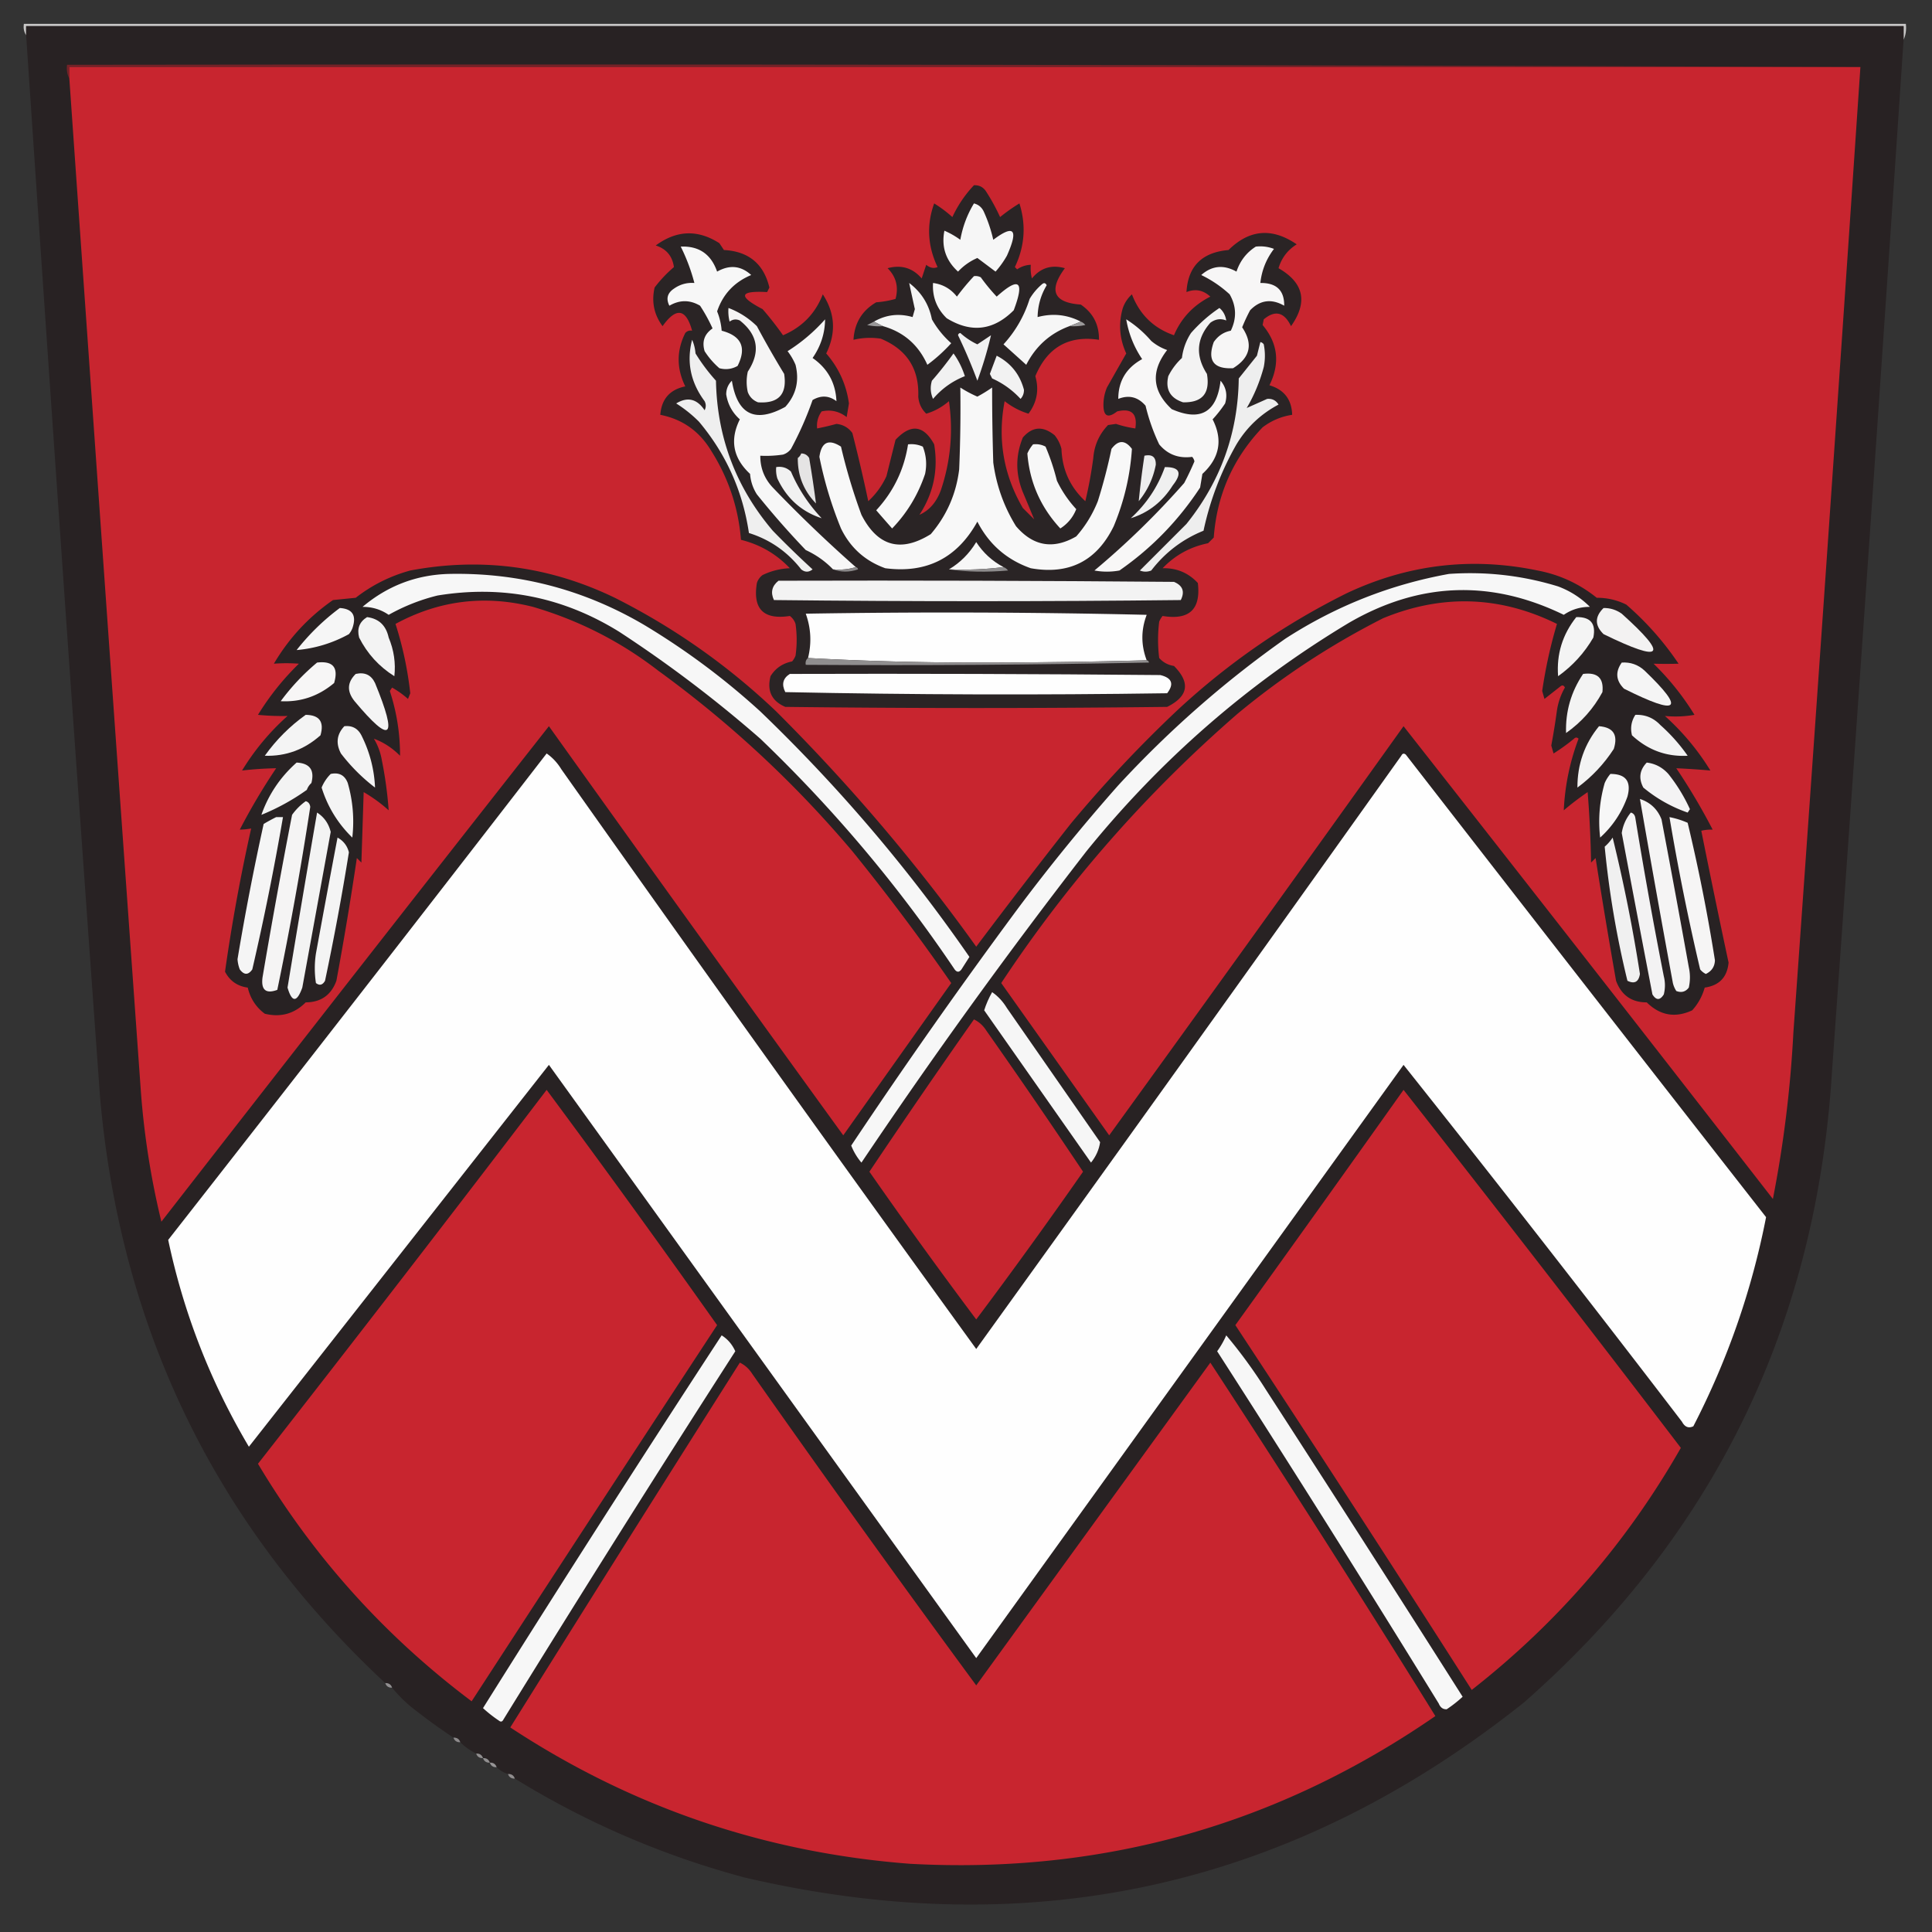 <svg xmlns="http://www.w3.org/2000/svg" width="850" height="850" style="shape-rendering:geometricPrecision;text-rendering:geometricPrecision;image-rendering:optimizeQuality;fill-rule:evenodd;clip-rule:evenodd"><rect width="100%" height="100%" fill="#333333" stroke="none"/><path style="opacity:1" fill="#c8c7c7" d="M837.5 17.5v-6h-826v4c-.951-1.419-1.284-3.085-1-5h828c.302 2.56-.032 4.893-1 7z"/><path style="opacity:1" fill="#282223" d="M837.5 17.5a103840.317 103840.317 0 0 1-31.5 454c-6.936 111.697-52.103 204.197-135.5 277.5-101.582 80.99-215.915 106.657-343 77-35.921-9.637-69.588-24.137-101-43.5-.473-1.406-1.473-2.073-3-2-1.934-.61-3.601-1.61-5-3-.473-1.406-1.473-2.073-3-2-.473-1.406-1.473-2.073-3-2-.473-1.406-1.473-2.073-3-2a26.707 26.707 0 0 1-7-5c-.473-1.406-1.473-2.073-3-2a260.658 260.658 0 0 1-16-11.5 60.67 60.67 0 0 1-11-10.5c-.473-1.406-1.473-2.073-3-2C94.873 670.904 53.04 584.904 44 482.5a96118.408 96118.408 0 0 1-32.5-467v-4h826v6z"/><path style="opacity:1" fill="#752227" d="M818.5 29.5h-788v5c-.961-1.765-1.295-3.765-1-6 263.167-.333 526.167 0 789 1z"/><path style="opacity:1" fill="#c8252f" d="M818.5 29.5a111270.821 111270.821 0 0 1-29.5 425 520.032 520.032 0 0 1-9 73 48613.613 48613.613 0 0 0-162.5-208 34312.75 34312.75 0 0 1-129.5 180l-47.5-67c29.191-44.149 63.858-83.649 104-118.5 19.71-16.359 41.043-30.359 64-42 25.962-10.685 51.462-9.851 76.5 2.5-2.844 9.51-5.011 19.344-6.5 29.5l1 3.5 7-5.5c.832-.688 1.498-.521 2 .5-1.772 3.072-2.939 6.405-3.5 10a314.196 314.196 0 0 1-2.5 15.5l1 3.5a86.097 86.097 0 0 0 9-6.5c.667-.667 1.333-.667 2 0a102.092 102.092 0 0 0-6.5 31.5 121.917 121.917 0 0 1 10.5-8 483.123 483.123 0 0 1 1.5 31l2-2a3011.3 3011.3 0 0 0 9 54c2.344 6.358 6.844 9.525 13.5 9.5 5.879 5.791 12.545 6.957 20 3.5 2.609-2.883 4.442-6.217 5.5-10 6.415-.915 9.915-4.581 10.5-11a4478.69 4478.69 0 0 1-12-58c1.521-.38 3.187-.546 5-.5a273.203 273.203 0 0 0-16-27c5.016.226 10.016.559 15 1-5.475-8.924-12.142-16.924-20-24 4.355.419 8.688.253 13-.5a116.51 116.51 0 0 0-18-22.5c3.657.108 7.323.108 11 0a130.82 130.82 0 0 0-23-26c-4.067-2.011-8.4-3.011-13-3-7.636-6.15-16.303-10.15-26-12-29.06-6.03-57.06-2.697-84 10-27.143 13.488-51.809 30.488-74 51a564.454 564.454 0 0 0-47.5 50.5 3105.513 3105.513 0 0 0-41.5 54c-26.358-36.782-55.691-71.282-88-103.5-21.173-20.167-44.839-36.834-71-50-28.732-13.883-58.732-17.883-90-12-8.837 2.418-16.837 6.418-24 12l-10 1c-10.721 7.455-19.388 16.788-26 28a72.645 72.645 0 0 1 11 0 116.51 116.51 0 0 0-18 22.5c4.281.42 8.615.587 13 .5a106.116 106.116 0 0 0-20 24c4.939-.573 9.939-.906 15-1a273.203 273.203 0 0 0-16 27 29.812 29.812 0 0 0 5-.5 802.81 802.81 0 0 0-11.5 63c2.113 4.058 5.446 6.391 10 7 1.147 4.814 3.647 8.648 7.5 11.5 6.968 1.708 12.968.041 18-5 6.708-.043 11.208-3.21 13.5-9.5a1508.734 1508.734 0 0 0 9-54l2 2 1-31a64.783 64.783 0 0 1 11 8 174.325 174.325 0 0 0-3-22 27.184 27.184 0 0 0-3.5-9.5c4.24 1.558 8.074 4.058 11.5 7.5.032-9.714-1.468-19.214-4.5-28.5l1-1.5a40.943 40.943 0 0 1 7 5l1-2.5c-1.168-10.517-3.335-20.684-6.5-30.5 19.113-10.369 39.28-12.869 60.5-7.5 20.164 5.915 38.498 15.248 55 28 31.666 22.996 60.166 49.496 85.5 79.5a967.38 967.38 0 0 1 43.5 58l-47.5 67a34312.75 34312.75 0 0 1-129.5-180A53533.761 53533.761 0 0 0 71 537.5a354.213 354.213 0 0 1-9-57 300894.19 300894.19 0 0 1-31.5-446v-5h788z"/><path style="opacity:1" fill="#2a2425" d="M428.5 81.5c2.403-.107 4.236.893 5.5 3a87.443 87.443 0 0 1 6 11 75.676 75.676 0 0 1 8.5-6c3.008 9.542 2.341 18.876-2 28l1 1c1.823-1.247 3.823-1.914 6-2a18.453 18.453 0 0 0 .5 6c3.788-4.653 8.622-6.153 14.5-4.5-7.276 9.83-4.943 15.163 7 16 5.431 3.693 8.097 8.86 8 15.5-13.354-2.025-22.687 3.308-28 16 1.732 5.969.732 11.469-3 16.5-3.715-1.11-7.215-2.943-10.5-5.5-3.189 16.678-.523 32.345 8 47l5 5c-1.584-3.859-3.25-7.859-5-12-3.245-8.053-3.245-16.053 0-24 4.192-4.857 8.858-5.19 14-1a15.39 15.39 0 0 1 3 6c.332 9.182 3.832 16.848 10.5 23a188.162 188.162 0 0 0 3.5-19c.454-5.638 2.62-10.472 6.5-14.5l3.5-.5a48.801 48.801 0 0 0 8.5 2c1.001-6.5-1.665-9-8-7.5-4.304 3.368-6.304 2.035-6-4a19.717 19.717 0 0 1 1.5-6.5c2.85-5.037 5.683-10.037 8.5-15-2.985-6.53-3.485-13.196-1.5-20a14.587 14.587 0 0 1 4-6c3.419 8.92 9.585 14.92 18.5 18 3.196-7.534 8.529-13.201 16-17-3.125-2.881-6.625-3.548-10.5-2 .655-11.323 6.822-17.49 18.5-18.5 9.194-9.085 19.194-9.918 30-2.5-3.992 2.492-6.659 5.992-8 10.5 11.157 6.408 12.99 14.908 5.5 25.5-2.981-6.195-6.981-7.195-12-3l-.5 2.5c6.756 8.038 7.756 16.871 3 26.5 6.466 1.934 9.799 6.267 10 13-4.777.72-9.11 2.553-13 5.5-12.967 13.56-20.134 29.726-21.5 48.5l-2.5 2.5c-7.846 1.588-14.513 5.255-20 11 6.168-.153 11.335 2.014 15.5 6.5 1.389 11.607-3.778 16.441-15.5 14.5a9.454 9.454 0 0 0-1.5 2.5 64.218 64.218 0 0 0 0 16c1.701 1.91 3.867 3.077 6.5 3.5 7.329 7.359 6.329 13.359-3 18-56 .667-112 .667-168 0-5.97-2.543-8.137-7.043-6.5-13.5 2.169-3.51 5.336-5.677 9.5-6.5a9.454 9.454 0 0 0 1.5-2.5 49.226 49.226 0 0 0 0-14 6.978 6.978 0 0 0-2.5-3.5c-11.556 1.778-16.389-3.056-14.5-14.5a6.978 6.978 0 0 1 2.5-3.5 30.13 30.13 0 0 1 12-3c-5.931-6.259-13.098-10.426-21.5-12.5-1.129-14.053-5.462-27.053-13-39-5.208-8.73-12.708-14.064-22.5-16 .549-6.944 4.216-11.11 11-12.5-3.884-7.919-3.884-15.752 0-23.5.825-.886 1.825-1.219 3-1-2.681-9.747-7.014-10.414-13-2-3.755-5.071-4.922-10.737-3.5-17a57.545 57.545 0 0 1 8.5-9c-.687-4.852-3.354-8.019-8-9.5 9.178-6.765 18.511-7.098 28-1l2 3c10.848.573 17.514 6.073 20 16.5l-1 2c-12.243-.678-12.909 1.822-2 7.5a143.307 143.307 0 0 1 9 11.5c8.39-3.556 14.224-9.556 17.5-18 5.421 8.32 5.921 16.986 1.5 26 5.519 6.37 8.853 13.703 10 22l-1 6c-3.302-2.549-6.969-3.382-11-2.5-1.613 2.228-2.28 4.728-2 7.5a117.562 117.562 0 0 0 8.5-2c2.923.295 5.257 1.629 7 4a717.676 717.676 0 0 1 7 30 34.364 34.364 0 0 0 8-11c1.335-5.358 2.669-10.691 4-16 6.694-7.16 12.361-6.493 17 2 1.854 11.231-.312 21.565-6.5 31 4.391-1.933 7.558-5.6 9.5-11 4.249-12.721 5.415-25.721 3.5-39-3.067 2.624-6.4 4.458-10 5.5-2.104-2.042-3.271-4.542-3.5-7.5.444-12.265-5.056-20.765-16.5-25.5a31.337 31.337 0 0 0-12 .5c.423-7.359 3.756-12.859 10-16.5a42.36 42.36 0 0 0 8.5-1.5c1.426-5.257.259-9.757-3.5-13.5 6.035-1.622 11.035-.122 15 4.5l2-6c1.669 1.39 3.336 1.723 5 1-4.405-9.242-4.905-18.575-1.5-28a55.294 55.294 0 0 1 8 6c2.435-5.215 5.601-9.882 9.5-14z"/><path style="opacity:1" fill="#f6f6f6" d="M428.5 89.5c2.124.531 3.624 1.865 4.5 4a63.382 63.382 0 0 1 4 12c9.183-6.915 11.183-4.582 6 7a40.943 40.943 0 0 1-5 7 3401.34 3401.34 0 0 0-8-6 25.246 25.246 0 0 0-8.5 6c-5.389-4.894-7.389-10.894-6-18a36.16 36.16 0 0 1 7 4c1.028-5.756 3.028-11.09 6-16z"/><path style="opacity:1" fill="#f7f7f7" d="M299.5 108.5c7.998-.352 13.331 3.315 16 11 5.489-3.112 10.489-2.612 15 1.5-7.448 3.112-12.448 8.446-15 16a27.716 27.716 0 0 1 2 8.5c8.728 2.289 11.061 7.455 7 15.5-2.53 1.422-5.197 1.755-8 1a34.706 34.706 0 0 1-6.5-7.5c-1.246-4.23-.08-7.564 3.5-10a72.496 72.496 0 0 0-5.5-10c-4.467-2.633-8.967-2.633-13.5 0-1.552-3.067-.885-5.567 2-7.5 2.706-1.908 5.706-2.741 9-2.5a82.648 82.648 0 0 0-6-16z"/><path style="opacity:1" fill="#f7f6f6" d="M552.5 108.5c2.747-.313 5.414.02 8 1-3.406 4.472-5.406 9.472-6 15 7.064-.099 10.564 3.234 10.5 10-5.599-3.194-10.599-2.528-15 2a76.643 76.643 0 0 0-3.5 7.5c4.913 7.343 3.579 13.343-4 18-8.562.435-11.395-3.398-8.5-11.5 1.886-2.742 4.386-4.409 7.5-5 2.64-5.464 2.474-10.797-.5-16a51.347 51.347 0 0 0-12.5-8.5c4.687-4.149 9.853-4.649 15.5-1.5 1.582-4.735 4.415-8.402 8.5-11z"/><path style="opacity:1" fill="#f7f7f7" d="M428.5 121.5a4.934 4.934 0 0 1 3 .5 84.86 84.86 0 0 0 7 8.5c9.885-8.894 12.385-6.894 7.5 6-8.918 8.941-18.751 10.107-29.5 3.5-4.376-4.251-6.376-9.417-6-15.5 4.297.566 7.797 2.566 10.5 6a98.521 98.521 0 0 1 7.5-9z"/><path style="opacity:1" fill="#f5f5f5" d="m388.5 143.5-4-2c5.343-3.063 11.01-3.729 17-2l1-3.5c-.873-3.92-1.706-7.754-2.5-11.5 5.366 4.065 8.699 9.398 10 16a40.616 40.616 0 0 0 8.5 10.5 70.588 70.588 0 0 1-10.5 9.5c-3.898-8.736-10.398-14.402-19.5-17z"/><path style="opacity:1" fill="#f6f6f6" d="m475.5 141.5-5 2c-8.473 3.133-14.807 8.8-19 17a6708.16 6708.16 0 0 0-10-9c5.297-5.804 9.13-12.47 11.5-20a25.55 25.55 0 0 1 5.5-6.5c.832-.688 1.498-.521 2 .5-2.571 4.279-3.904 8.946-4 14 6.632-1.77 12.966-1.104 19 2z"/><path style="opacity:1" fill="#f5f4f4" d="M320.5 135.5c4.703 1.772 8.87 4.439 12.5 8a435.82 435.82 0 0 0 12 21c1.378 8.956-2.456 13.122-11.5 12.5-2.167-.833-3.667-2.333-4.5-4.5-.667-3-.667-6 0-9 5.67-8.64 4.503-16.14-3.5-22.5-1.612-.72-3.112-.554-4.5.5a18.453 18.453 0 0 1-.5-6z"/><path style="opacity:1" fill="#f3f3f3" d="M536.5 135.5c1.62 1.341 2.62 3.174 3 5.5-2.42-.988-4.753-.655-7 1-6.125 6.992-6.625 14.492-1.5 22.5 1.477 8.514-2.023 12.681-10.5 12.5-5.678-1.857-7.845-5.691-6.5-11.5a27.816 27.816 0 0 1 6-8 25.653 25.653 0 0 1 4-11c3.767-4.276 7.934-7.943 12.5-11z"/><path style="opacity:1" fill="#f7f7f7" d="M376.5 249.5c-3.125.979-6.458 1.313-10 1-3.406-3.548-7.406-6.382-12-8.5a372.555 372.555 0 0 1-21.5-24.5 19.24 19.24 0 0 1-3-9c-7.501-6.97-9.001-14.97-4.5-24-3.309-2.951-5.309-6.618-6-11 .011-2.354.844-4.354 2.5-6 2.403 14.952 10.236 18.785 23.5 11.5 4.745-5.269 6.245-11.436 4.5-18.5a26.852 26.852 0 0 0-3.5-6c6.11-3.826 11.61-8.492 16.5-14-.065 6.155-1.898 11.822-5.5 17 6.643 4.621 10.143 10.954 10.5 19-3.308-2.493-6.808-2.659-10.5-.5a146.788 146.788 0 0 1-9.5 21.5 6.978 6.978 0 0 1-3.5 2.5c-3.317.498-6.65.665-10 .5-.03 5.413 1.804 10.079 5.5 14a602.831 602.831 0 0 0 36.5 35z"/><path style="opacity:1" fill="#f8f7f7" d="M495.5 140.5c4.07 2.56 7.736 5.727 11 9.5a22.144 22.144 0 0 0 7 4c-7.257 9.339-6.591 18.005 2 26 12.689 5.568 19.856 1.401 21.5-12.5 2.45 2.878 3.116 6.212 2 10a55.482 55.482 0 0 1-5.5 7c4.586 9.014 3.086 17.014-4.5 24l-1 6c-9.537 14.535-21.37 26.702-35.5 36.5a30.485 30.485 0 0 1-11 0 358.968 358.968 0 0 0 39.5-38.5 123.817 123.817 0 0 0 4.5-9.5 3.943 3.943 0 0 0-1-2c-5.956.782-10.789-1.051-14.5-5.5a85.835 85.835 0 0 1-6-17c-3.308-3.852-7.308-4.852-12-3 .004-7.828 3.504-13.662 10.5-17.5-3.598-5.357-5.931-11.19-7-17.5z"/><path style="opacity:1" fill="#9a9899" d="m384.5 141.5 4 2a24.935 24.935 0 0 1-7-.5l3-1.5z"/><path style="opacity:1" fill="#9b999a" d="M475.5 141.5c.789.283 1.456.783 2 1.5-2.31.497-4.643.663-7 .5l5-2z"/><path style="opacity:1" fill="#f1f1f1" d="M421.5 147.5c.06-.543.393-.876 1-1a30.382 30.382 0 0 0 7.5 5c1.99-1.318 3.99-2.652 6-4a169.76 169.76 0 0 1-6 20 236.044 236.044 0 0 0-8.5-20z"/><path style="opacity:1" fill="#efefef" d="M304.5 149.5c.809 1.792 1.309 3.792 1.5 6a82.368 82.368 0 0 0 9 12c.48 24.962 8.813 46.962 25 66a420.289 420.289 0 0 0 17.5 17c-1.667 1.333-3.333 1.333-5 0-6.086-7.776-13.753-13.109-23-16-2.721-18.438-10.054-34.772-22-49a57.487 57.487 0 0 0-10-8c4.977-3.034 9.144-2.034 12.5 3 .667-1.333.667-2.667 0-4-6.18-8.307-8.013-17.307-5.5-27z"/><path style="opacity:1" fill="#f1f1f1" d="M419.5 155.5c2.148 2.962 3.814 6.295 5 10-5.496 2.161-10.162 5.494-14 10-1.152-2.606-1.318-5.273-.5-8a159.201 159.201 0 0 0 9.5-12z"/><path style="opacity:1" fill="#f2f2f2" d="M438.5 156.5c6.215 3.216 10.215 8.216 12 15 .023 1.567-.477 2.9-1.5 4a37.792 37.792 0 0 0-12.5-9l-1-2c1.01-2.683 2.01-5.349 3-8z"/><path style="opacity:1" fill="#f8f8f8" d="M422.5 170.5a52.487 52.487 0 0 0 7.5 4 65.743 65.743 0 0 0 6.5-4c-.013 10.935.154 21.935.5 33 1.357 10.073 4.69 19.406 10 28 7.569 8.841 16.402 10.341 26.5 4.5 4.045-4.582 7.211-9.749 9.5-15.5a240.748 240.748 0 0 0 6-23c3-4 6-4 9 0-.761 11.715-3.428 23.048-8 34-7.463 15.315-19.63 21.482-36.5 18.5-10.566-3.7-18.399-10.533-23.5-20.5-8.875 16.021-22.375 22.854-40.5 20.5-8.877-3.188-15.377-9.021-19.5-17.5a172.162 172.162 0 0 1-9.5-31.5c.898-6.508 4.065-8.008 9.5-4.5a253.055 253.055 0 0 0 9 30c7.118 13.892 17.285 16.725 30.5 8.5 7.01-8.192 11.176-17.692 12.5-28.5.5-11.995.667-23.995.5-36z"/><path style="opacity:1" fill="#f8f8f8" d="M399.5 195.5c2.292-.256 4.459.077 6.5 1 1.52 3.875 1.854 7.875 1 12-3.076 9.167-7.909 17.167-14.5 24a983.77 983.77 0 0 1-7-8c7.607-8.216 12.274-17.882 14-29z"/><path style="opacity:1" fill="#f7f7f7" d="M454.5 195.5c1.967-.239 3.801.094 5.5 1a98.93 98.93 0 0 1 5 15 50.425 50.425 0 0 0 8.5 12.5c-1.405 3.574-3.739 6.408-7 8.5-8.685-9.364-13.518-20.364-14.5-33a16.58 16.58 0 0 1 2.5-4z"/><path style="opacity:1" fill="#e5e4e4" d="M352.5 199.5c1.517.011 2.684.677 3.5 2a495.31 495.31 0 0 1 3 20c-5.426-5.622-8.093-12.288-8-20 .717-.544 1.217-1.211 1.5-2z"/><path style="opacity:1" fill="#ededed" d="M503.5 200.5c3.43-.745 5.097.589 5 4-1.155 5.977-3.655 11.31-7.5 16a370.156 370.156 0 0 1 2.5-20z"/><path style="opacity:1" fill="#f1f1f1" d="M341.5 205.5c2.544-.396 4.711.271 6.5 2 3.25 7.597 7.75 14.43 13.5 20.5-8.902-2.889-15.402-8.722-19.5-17.5a12.93 12.93 0 0 1-.5-5z"/><path style="opacity:1" fill="#f0f0f0" d="M512.5 205.5c6.604-.056 7.77 2.611 3.5 8-4.527 7.223-10.693 12.057-18.5 14.5 6.899-6.317 11.899-13.817 15-22.5z"/><path style="opacity:1" fill="#eee" d="M554.5 150.5c.617.111 1.117.444 1.5 1a25.238 25.238 0 0 1 0 10c-1.721 6.427-4.221 12.427-7.5 18a1702.92 1702.92 0 0 0 9-4c2.188-.193 3.855.641 5 2.5-7.783 4.116-13.95 9.95-18.5 17.5a132.129 132.129 0 0 0-14.5 38c-9.229 3.723-16.896 9.556-23 17.5-1.667.667-3.333.667-5 0l20.5-20.5c15.027-18.714 22.693-40.047 23-64l8-10 1.5-6z"/><path style="opacity:1" fill="#f7f7f7" d="M441.5 249.5c-7.816.992-15.816 1.326-24 1 4.951-2.951 8.951-6.951 12-12 3.043 4.709 7.043 8.376 12 11z"/><path style="opacity:1" fill="#8a8889" d="M376.5 249.5c.543.06.876.393 1 1-3.815 1.308-7.481 1.308-11 0 3.542.313 6.875-.021 10-1z"/><path style="opacity:1" fill="#8e8c8d" d="M441.5 249.5c.789.283 1.456.783 2 1.5-9.414.819-18.081.653-26-.5 8.184.326 16.184-.008 24-1z"/><path style="opacity:1" fill="#f7f7f7" d="M197.5 252.5c30.77-.64 59.437 6.86 86 22.5a319.629 319.629 0 0 1 51 38c34.416 33.061 65.083 69.061 92 108l-3.5 5.5c-1 1.333-2 1.333-3 0-24.741-36.763-53.241-70.596-85.5-101.5a557.52 557.52 0 0 0-62-47c-24.704-15.341-51.37-20.674-80-16a85.412 85.412 0 0 0-21.5 8.5c-3.423-2.353-7.257-3.52-11.5-3.5 11.016-9.281 23.683-14.115 38-14.5zM637.5 252.5c16.373-1.13 32.373.703 48 5.5 5.346 2.003 10.013 5.003 14 9-4.243-.02-8.077 1.147-11.5 3.5-32.062-15.597-63.562-14.431-94.5 3.5-44.269 26.584-82.769 60.084-115.5 100.5a2493.318 2493.318 0 0 0-99 137 26.49 26.49 0 0 1-4.5-7.5A2586.256 2586.256 0 0 1 448 399.5a848.707 848.707 0 0 1 44-54c22.345-24.209 46.845-45.709 73.5-64.5 22.182-14.334 46.182-23.834 72-28.5z"/><path style="opacity:1" fill="#f3f3f3" d="M342.5 255.5c58.001-.167 116.001 0 174 .5 3.854 1.608 4.854 4.274 3 8-59.667.667-119.333.667-179 0-1.563-3.349-.897-6.182 2-8.5z"/><path style="opacity:1" fill="#f6f6f6" d="M149.5 267.5c5.656.367 7.489 3.367 5.5 9a9.454 9.454 0 0 1-1.5 2.5c-7.22 3.963-14.887 6.297-23 7 5.567-7.068 11.9-13.235 19-18.5z"/><path style="opacity:1" fill="#f3f2f2" d="M705.5 267.5c2.925-.04 5.591.793 8 2.5 20.88 18.789 18.213 21.789-8 9-3.919-3.827-3.919-7.661 0-11.5z"/><path style="opacity:1" fill="#fefefe" d="M504.5 290.5c-24.664.667-49.498 1-74.5 1-25.176 0-50.009-.667-74.5-2 1.629-6.647 1.295-13.147-1-19.5a3750.4 3750.4 0 0 1 150 .5c-2.536 6.651-2.536 13.317 0 20z"/><path style="opacity:1" fill="#f3f3f3" d="M161.5 271.5c5.17.664 8.337 3.664 9.5 9 2.312 5.544 3.145 11.211 2.5 17-6.742-4.242-11.909-9.908-15.5-17-1.02-3.947.147-6.947 3.5-9z"/><path style="opacity:1" fill="#f4f4f4" d="M693.5 271.5c6.265-.137 8.765 2.863 7.5 9-3.932 6.766-9.098 12.433-15.5 17-.745-9.68 1.922-18.346 8-26z"/><path style="opacity:1" fill="#f7f6f6" d="M139.5 291.5c7.003-.827 9.503 2.173 7.5 9-6.882 5.793-14.715 8.46-23.5 8a96.957 96.957 0 0 1 16-17z"/><path style="opacity:1" fill="#908e8f" d="M355.5 289.5c24.491 1.333 49.324 2 74.5 2 25.002 0 49.836-.333 74.5-1 .543.06.876.393 1 1-50.329 1-100.662 1.333-151 1-.237-1.291.096-2.291 1-3z"/><path style="opacity:1" fill="#f5f5f5" d="M713.5 291.5c3.831-.251 7.164.916 10 3.5 18.177 17.429 15.177 20.096-9 8-3.58-3.558-3.913-7.391-1-11.5z"/><path style="opacity:1" fill="#f4f4f4" d="M156.5 296.5c3.99-.884 6.823.449 8.5 4 10.12 24.605 7.12 27.272-9 8-3.447-4.286-3.281-8.286.5-12z"/><path style="opacity:1" fill="#fefefe" d="M347.5 296.5c54.334-.167 108.668 0 163 .5 5.137 1.238 6.137 3.905 3 8-56.003.833-112.003.667-168-.5-1.722-3.418-1.056-6.084 2-8z"/><path style="opacity:1" fill="#f3f3f3" d="M696.5 296.5c6.33-.834 9.163 1.833 8.5 8-3.906 7.241-9.239 13.241-16 18-.295-9.49 2.205-18.157 7.5-26z"/><path style="opacity:1" fill="#f4f4f4" d="M134.5 314.5c6.046.073 8.213 3.073 6.5 9-7.078 6.303-15.245 9.303-24.5 9 5.048-7.048 11.048-13.048 18-18z"/><path style="opacity:1" fill="#f3f3f3" d="M719.5 314.5c4.344-.161 8.011 1.339 11 4.5a76.57 76.57 0 0 1 12 13.5c-9.347.493-17.513-2.507-24.5-9-.793-3.241-.293-6.241 1.5-9z"/><path style="opacity:1" fill="#f4f4f4" d="M151.5 319.5c3.423-.372 5.923.961 7.5 4 3.653 7.28 5.653 14.946 6 23a79.863 79.863 0 0 1-15-15c-2.34-4.448-1.84-8.448 1.5-12z"/><path style="opacity:1" fill="#f3f3f3" d="M703.5 319.5c6.295.484 8.461 3.817 6.5 10-4.291 6.625-9.624 12.291-16 17-.036-10.219 3.13-19.219 9.5-27z"/><path style="opacity:1" fill="#fefefe" d="M240.5 331.5c2.598 1.804 4.765 4.138 6.5 7a27145.57 27145.57 0 0 0 182.5 255 56879.878 56879.878 0 0 0 187-261c.502-1.021 1.168-1.188 2-.5A73595.216 73595.216 0 0 0 777 535.5c-6.262 32.115-16.928 62.781-32 92-2.091 1-3.757.333-5-2a10680.832 10680.832 0 0 0-122.5-157l-188 261-188-261-132 168c-16.861-28.424-28.694-58.758-35.5-91a42246.507 42246.507 0 0 0 166.5-214z"/><path style="opacity:1" fill="#f3f3f3" d="M130.5 335.5c5.803.31 7.97 3.31 6.5 9a7.293 7.293 0 0 0-2 3 97.161 97.161 0 0 1-20 11c3.154-8.959 8.32-16.626 15.5-23z"/><path style="opacity:1" fill="#f4f3f4" d="M724.5 335.5c3.732.45 6.898 2.117 9.5 5a73.732 73.732 0 0 1 9.5 15.5l-1 1.5c-7.198-2.513-13.698-6.18-19.5-11-2.158-4.039-1.658-7.706 1.5-11z"/><path style="opacity:1" fill="#f4f4f4" d="M145.5 340.5c3.682-.775 6.182.559 7.5 4 2.257 7.859 2.924 15.859 2 24-6.353-6.189-10.853-13.522-13.5-22a18.196 18.196 0 0 1 4-6z"/><path style="opacity:1" fill="#f7f7f7" d="M708.5 340.5c6.814-.01 9.314 3.323 7.5 10-2.499 6.999-6.499 12.999-12 18-.924-8.141-.257-16.141 2-24a16.58 16.58 0 0 1 2.5-4z"/><path style="opacity:1" fill="#f5f4f4" d="M134.5 352.5c1.149.291 1.816 1.124 2 2.5a1531.585 1531.585 0 0 1-14.5 80.5c-5.041 1.857-7.208.024-6.5-5.5a3045.923 3045.923 0 0 1 13-71.5 25.657 25.657 0 0 1 6-6zM721.5 351.5c4.6 1.539 7.766 4.539 9.5 9a6635.092 6635.092 0 0 1 12 65c.667 3 .667 6 0 9-1.418 1.863-3.251 2.363-5.5 1.5a11.333 11.333 0 0 1-1.5-3.5 8039.267 8039.267 0 0 1-14.5-81z"/><path style="opacity:1" fill="#f3f3f3" d="M139.5 357.5c3.082 1.973 5.082 4.807 6 8.5L133 434.5c-2.389 6.631-4.556 6.631-6.5 0a10683.19 10683.19 0 0 1 13-77z"/><path style="opacity:1" fill="#f3f2f3" d="M717.5 357.5c1.149.291 1.816 1.124 2 2.5a2200.467 2200.467 0 0 0 12.5 69.5 16.242 16.242 0 0 1 0 8c-1.667 2.667-3.333 2.667-5 0a18443.648 18443.648 0 0 1-13.5-71c.53-3.39 1.863-6.39 4-9z"/><path style="opacity:1" fill="#f5f5f5" d="M121.5 359.5h3a1182.607 1182.607 0 0 1-13.5 67c-1.775 2.544-3.608 2.544-5.5 0a14.985 14.985 0 0 1-1-4.5 1170.764 1170.764 0 0 1 11.5-59.5 86.818 86.818 0 0 1 5.5-3z"/><path style="opacity:1" fill="#f6f5f5" d="M734.5 359.5a37.914 37.914 0 0 1 8 2.5 785.84 785.84 0 0 1 12 60.5c-.107 2.781-1.441 4.781-4 6a7.248 7.248 0 0 1-2.5-2 1045.116 1045.116 0 0 1-13.5-67z"/><path style="opacity:1" fill="#f4f4f4" d="M148.5 368.5c2.623 1.453 4.29 3.62 5 6.5a1163.35 1163.35 0 0 1-10.5 56.5c-1.079 1.894-2.413 2.227-4 1a42.479 42.479 0 0 1 0-13 6903.78 6903.78 0 0 1 9.5-51z"/><path style="opacity:1" fill="#f0f0f0" d="M709.5 368.5a705.353 705.353 0 0 1 12 60c-.55 3.524-2.384 4.524-5.5 3a414.802 414.802 0 0 1-10-59 19.552 19.552 0 0 0 3.5-4z"/><path style="opacity:1" fill="#f6f6f6" d="M436.5 436.5c2.598 1.804 4.765 4.138 6.5 7l41 59c-.446 3.239-1.779 6.239-4 9l-47-67c.84-2.693 2.007-5.36 3.5-8z"/><path style="opacity:1" fill="#c7252f" d="M428.5 448.5c2.24 1.068 4.074 2.734 5.5 5a3120.144 3120.144 0 0 1 42.5 62 2303.19 2303.19 0 0 1-47 65 2303.19 2303.19 0 0 1-47-65 3551.198 3551.198 0 0 1 46-67z"/><path style="opacity:1" fill="#c8252f" d="M240.5 479.5a5725.677 5725.677 0 0 1 75 103.5 45814.292 45814.292 0 0 0-108 165.5c-38.252-28.745-69.585-63.578-94-104.5a16477.15 16477.15 0 0 0 127-164.5zM617.5 479.5a14006.126 14006.126 0 0 1 122 157.5c-23.628 41.47-54.295 76.97-92 106.5a13483.537 13483.537 0 0 0-104-160.5 18987.044 18987.044 0 0 0 74-103.5z"/><path style="opacity:1" fill="#f7f7f7" d="M317.5 587.5c2.644 1.653 4.644 3.987 6 7a10135.05 10135.05 0 0 0-102 162c-.502 1.021-1.168 1.188-2 .5a57.688 57.688 0 0 1-7-5.5 10263.329 10263.329 0 0 1 105-164zM539.5 587.5c6.3 7.496 12.134 15.496 17.5 24a17958.215 17958.215 0 0 1 86.5 135 55.482 55.482 0 0 1-7 5.5c-1.613.089-2.78-.745-3.5-2.5-32-52.004-64.5-103.67-97.5-155a37 37 0 0 0 4-7z"/><path style="opacity:1" fill="#c8252f" d="M325.5 599.5c2.24 1.068 4.074 2.734 5.5 5a7702.753 7702.753 0 0 0 98.5 137l103-142a7921.223 7921.223 0 0 1 99 155.5c-69.415 47.898-146.415 69.564-231 65-63.959-4.874-122.626-24.874-176-60a28301.25 28301.25 0 0 1 101-160.5z"/><path style="opacity:1" fill="#929091" d="M169.5 740.5c1.527-.073 2.527.594 3 2-1.527.073-2.527-.594-3-2z"/><path style="opacity:1" fill="#8d8a8b" d="M199.5 764.5c1.527-.073 2.527.594 3 2-1.527.073-2.527-.594-3-2z"/><path style="opacity:1" fill="#918f90" d="M209.5 771.5c1.527-.073 2.527.594 3 2-1.527.073-2.527-.594-3-2zM212.5 773.5c1.527-.073 2.527.594 3 2-1.527.073-2.527-.594-3-2z"/><path style="opacity:1" fill="#979596" d="M215.5 775.5c1.527-.073 2.527.594 3 2-1.527.073-2.527-.594-3-2z"/><path style="opacity:1" fill="#908d8e" d="M223.5 780.5c1.527-.073 2.527.594 3 2-1.527.073-2.527-.594-3-2z"/></svg>